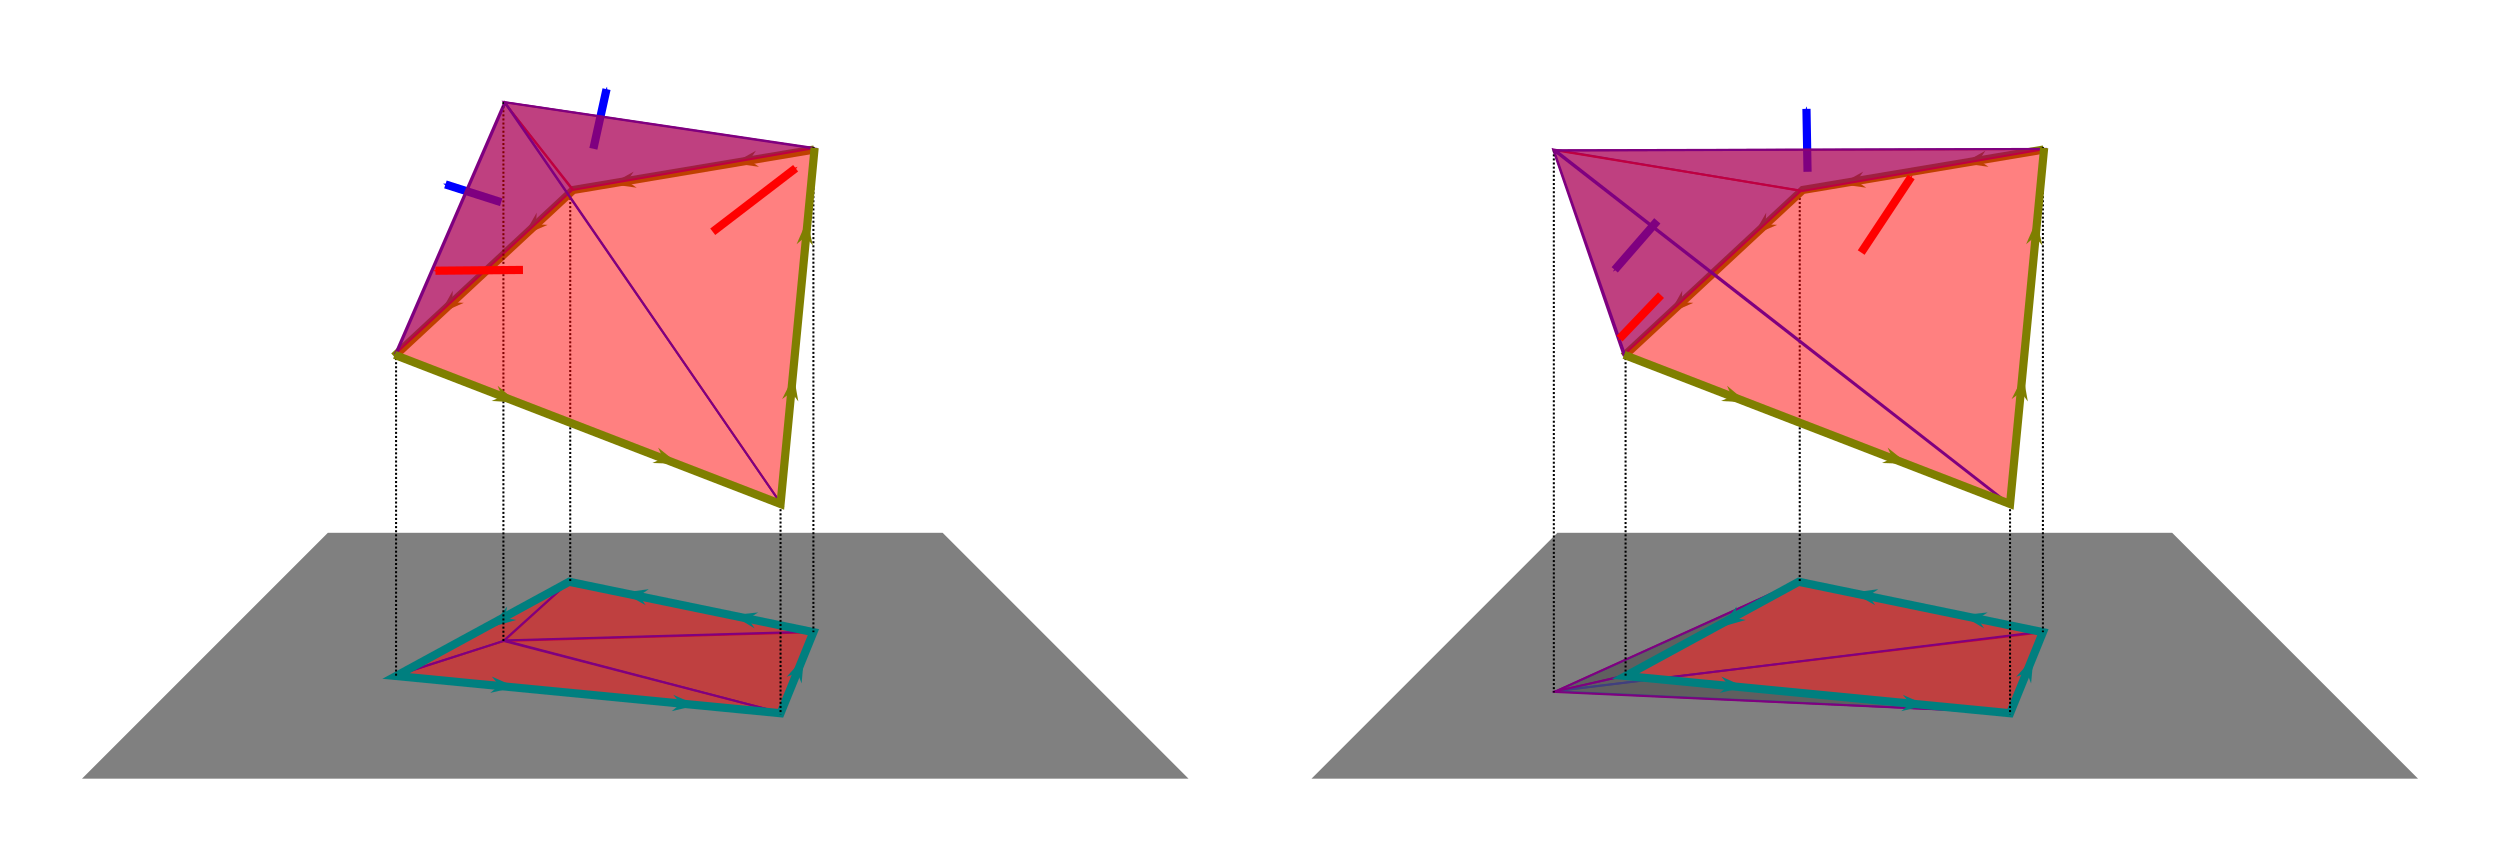 <?xml version="1.0" encoding="UTF-8" standalone="no"?>
<!-- Created with Inkscape (http://www.inkscape.org/) -->

<svg
   xmlns:dc="http://purl.org/dc/elements/1.1/"
   xmlns:cc="http://creativecommons.org/ns#"
   xmlns:rdf="http://www.w3.org/1999/02/22-rdf-syntax-ns#"
   xmlns:svg="http://www.w3.org/2000/svg"
   xmlns="http://www.w3.org/2000/svg"
   xmlns:sodipodi="http://sodipodi.sourceforge.net/DTD/sodipodi-0.dtd"
   xmlns:inkscape="http://www.inkscape.org/namespaces/inkscape"
   width="305mm"
   height="105mm"
   viewBox="0 0 305 105"
   version="1.1"
   id="svg8"
   inkscape:version="0.92.1 r15371"
   sodipodi:docname="projecting_oriented_surfaces_onto_oriented_flat_planes_1.svg">
  <defs
     id="defs2">
    <marker
       inkscape:stockid="Arrow1Send"
       orient="auto"
       refY="0"
       refX="0"
       id="marker5399"
       style="overflow:visible"
       inkscape:isstock="true">
      <path
         id="path5397"
         d="M 0,0 5,-5 -12.5,0 5,5 Z"
         style="fill:#0000ff;fill-opacity:1;fill-rule:evenodd;stroke:#0000ff;stroke-width:1pt;stroke-opacity:1"
         transform="matrix(-0.2,0,0,-0.2,-1.2,0)"
         inkscape:connector-curvature="0" />
    </marker>
    <marker
       inkscape:stockid="Arrow1Send"
       orient="auto"
       refY="0"
       refX="0"
       id="marker5335"
       style="overflow:visible"
       inkscape:isstock="true">
      <path
         id="path5333"
         d="M 0,0 5,-5 -12.5,0 5,5 Z"
         style="fill:#0000ff;fill-opacity:1;fill-rule:evenodd;stroke:#0000ff;stroke-width:1pt;stroke-opacity:1"
         transform="matrix(-0.2,0,0,-0.2,-1.2,0)"
         inkscape:connector-curvature="0" />
    </marker>
    <marker
       inkscape:isstock="true"
       style="overflow:visible"
       id="marker5295"
       refX="0"
       refY="0"
       orient="auto"
       inkscape:stockid="Arrow1Send">
      <path
         transform="matrix(-0.2,0,0,-0.2,-1.2,0)"
         style="fill:#ff0000;fill-opacity:1;fill-rule:evenodd;stroke:#ff0000;stroke-width:1pt;stroke-opacity:1"
         d="M 0,0 5,-5 -12.5,0 5,5 Z"
         id="path5293"
         inkscape:connector-curvature="0" />
    </marker>
    <marker
       inkscape:stockid="Arrow1Send"
       orient="auto"
       refY="0"
       refX="0"
       id="Arrow1Send"
       style="overflow:visible"
       inkscape:isstock="true"
       inkscape:collect="always">
      <path
         id="path4762"
         d="M 0,0 5,-5 -12.5,0 5,5 Z"
         style="fill:#ff0000;fill-opacity:1;fill-rule:evenodd;stroke:#ff0000;stroke-width:1pt;stroke-opacity:1"
         transform="matrix(-0.2,0,0,-0.2,-1.2,0)"
         inkscape:connector-curvature="0" />
    </marker>
    <marker
       inkscape:stockid="Arrow1Send"
       orient="auto"
       refY="0"
       refX="0"
       id="marker5335-3"
       style="overflow:visible"
       inkscape:isstock="true">
      <path
         inkscape:connector-curvature="0"
         id="path5333-3"
         d="M 0,0 5,-5 -12.5,0 5,5 Z"
         style="fill:#0000ff;fill-opacity:1;fill-rule:evenodd;stroke:#0000ff;stroke-width:1pt;stroke-opacity:1"
         transform="matrix(-0.2,0,0,-0.2,-1.2,0)" />
    </marker>
    <marker
       inkscape:stockid="Arrow1Send"
       orient="auto"
       refY="0"
       refX="0"
       id="marker5399-7"
       style="overflow:visible"
       inkscape:isstock="true">
      <path
         inkscape:connector-curvature="0"
         id="path5397-5"
         d="M 0,0 5,-5 -12.5,0 5,5 Z"
         style="fill:#0000ff;fill-opacity:1;fill-rule:evenodd;stroke:#0000ff;stroke-width:1pt;stroke-opacity:1"
         transform="matrix(-0.2,0,0,-0.2,-1.2,0)" />
    </marker>
    <marker
       inkscape:stockid="Arrow1Send"
       orient="auto"
       refY="0"
       refX="0"
       id="Arrow1Send-4"
       style="overflow:visible"
       inkscape:isstock="true"
       inkscape:collect="always">
      <path
         inkscape:connector-curvature="0"
         id="path4762-6"
         d="M 0,0 5,-5 -12.5,0 5,5 Z"
         style="fill:#ff0000;fill-opacity:1;fill-rule:evenodd;stroke:#ff0000;stroke-width:1pt;stroke-opacity:1"
         transform="matrix(-0.2,0,0,-0.2,-1.2,0)" />
    </marker>
    <marker
       inkscape:isstock="true"
       style="overflow:visible"
       id="marker5295-0"
       refX="0"
       refY="0"
       orient="auto"
       inkscape:stockid="Arrow1Send">
      <path
         inkscape:connector-curvature="0"
         transform="matrix(-0.2,0,0,-0.2,-1.2,0)"
         style="fill:#ff0000;fill-opacity:1;fill-rule:evenodd;stroke:#ff0000;stroke-width:1pt;stroke-opacity:1"
         d="M 0,0 5,-5 -12.5,0 5,5 Z"
         id="path5293-8" />
    </marker>
  </defs>
  <sodipodi:namedview
     id="base"
     pagecolor="#ffffff"
     bordercolor="#666666"
     borderopacity="1.0"
     inkscape:pageopacity="0.0"
     inkscape:pageshadow="2"
     inkscape:zoom="0.7"
     inkscape:cx="478.50367"
     inkscape:cy="165.07986"
     inkscape:document-units="mm"
     inkscape:current-layer="layer1"
     showgrid="true"
     inkscape:window-width="1366"
     inkscape:window-height="706"
     inkscape:window-x="-8"
     inkscape:window-y="-8"
     inkscape:window-maximized="1"
     inkscape:snap-global="true">
    <inkscape:grid
       type="xygrid"
       id="grid4485"
       units="mm"
       spacingx="1"
       spacingy="1" />
  </sodipodi:namedview>
  <g
     inkscape:label="Layer 1"
     inkscape:groupmode="layer"
     id="layer1"
     transform="translate(0,-192)">
    <g
       id="g_projection_1"
       transform="translate(-5,5)">
      <path
         sodipodi:nodetypes="ccccc"
         inkscape:connector-curvature="0"
         id="path4487"
         d="M 15,282 45,252 H 120 l 30,30 z"
         style="fill:#000000;fill-opacity:0.498;stroke:none;stroke-width:0.265px;stroke-linecap:butt;stroke-linejoin:miter;stroke-opacity:1" />
      <path
         inkscape:connector-curvature="0"
         id="path5633"
         d="m 66.483,265.195 8.085,-7.35 -21.315,11.559 z"
         style="fill:#ff0000;fill-opacity:0.498;stroke:#7f007f;stroke-width:0.25;stroke-linecap:butt;stroke-linejoin:miter;stroke-miterlimit:4;stroke-dasharray:none;stroke-opacity:1" />
      <path
         inkscape:connector-curvature="0"
         id="path5637"
         d="m 66.416,265.195 37.819,-1.069 -29.734,-6.214 z"
         style="fill:#ff0000;fill-opacity:0.498;stroke:#7f007f;stroke-width:0.25;stroke-linecap:butt;stroke-linejoin:miter;stroke-miterlimit:4;stroke-dasharray:none;stroke-opacity:1" />
      <path
         inkscape:connector-curvature="0"
         id="path5639"
         d="m 66.483,265.128 33.743,8.82 3.809,-9.889 z"
         style="fill:#ff0000;fill-opacity:0.498;stroke:#7f007f;stroke-width:0.25;stroke-linecap:butt;stroke-linejoin:miter;stroke-miterlimit:4;stroke-dasharray:none;stroke-opacity:1" />
      <path
         inkscape:connector-curvature="0"
         id="path5635"
         d="m 53.387,269.404 46.839,4.544 -33.81,-8.753 z"
         style="fill:#ff0000;fill-opacity:0.498;stroke:#7f007f;stroke-width:0.25;stroke-linecap:butt;stroke-linejoin:miter;stroke-miterlimit:4;stroke-dasharray:none;stroke-opacity:1" />
      <g
         id="g5549">
        <path
           style="fill:none;stroke:#007f7f;stroke-width:1;stroke-linecap:butt;stroke-linejoin:miter;stroke-miterlimit:4;stroke-dasharray:none;stroke-opacity:1"
           d="m 53.32,269.471 46.906,4.544 4.009,-9.889 -29.801,-6.147 z"
           id="path5499"
           inkscape:connector-curvature="0" />
        <path
           style="fill:#007f7f;fill-opacity:1;stroke:none;stroke-width:0.265px;stroke-linecap:butt;stroke-linejoin:miter;stroke-opacity:1"
           d="m 64.812,271.533 3.081,-0.713 -2.893,-1.278 0.901,1.09 z"
           id="path5501"
           inkscape:connector-curvature="0" />
        <path
           style="fill:#007f7f;fill-opacity:1;stroke:none;stroke-width:0.265px;stroke-linecap:butt;stroke-linejoin:miter;stroke-opacity:1"
           d="m 86.953,273.758 3.081,-0.713 -2.893,-1.278 0.901,1.09 z"
           id="path5501-0"
           inkscape:connector-curvature="0" />
        <path
           style="fill:#007f7f;fill-opacity:1;stroke:none;stroke-width:0.265px;stroke-linecap:butt;stroke-linejoin:miter;stroke-opacity:1"
           d="m 102.795,270.379 0.284,-3.149 -2.117,2.349 1.317,-0.516 z"
           id="path5501-1"
           inkscape:connector-curvature="0" />
        <path
           style="fill:#007f7f;fill-opacity:1;stroke:none;stroke-width:0.265px;stroke-linecap:butt;stroke-linejoin:miter;stroke-opacity:1"
           d="m 97.497,261.714 -3.145,0.332 2.715,1.621 -0.762,-1.192 z"
           id="path5501-07"
           inkscape:connector-curvature="0" />
        <path
           style="fill:#007f7f;fill-opacity:1;stroke:none;stroke-width:0.265px;stroke-linecap:butt;stroke-linejoin:miter;stroke-opacity:1"
           d="m 84.154,258.878 -3.134,0.422 2.76,1.543 -0.796,-1.169 z"
           id="path5501-7"
           inkscape:connector-curvature="0" />
        <path
           style="fill:#007f7f;fill-opacity:1;stroke:none;stroke-width:0.265px;stroke-linecap:butt;stroke-linejoin:miter;stroke-opacity:1"
           d="m 66.87,260.981 -1.917,2.515 3.043,-0.862 -1.389,-0.264 z"
           id="path5501-71"
           inkscape:connector-curvature="0" />
      </g>
    </g>
    <g
       id="g_sigma_1"
       transform="translate(-5,5)">
      <path
         inkscape:connector-curvature="0"
         id="path5493"
         d="m 74.568,210.137 v 47.975"
         style="fill:none;stroke:#000000;stroke-width:0.25;stroke-linecap:butt;stroke-linejoin:miter;stroke-miterlimit:4;stroke-dasharray:0.25, 0.25;stroke-dashoffset:0;stroke-opacity:1" />
      <g
         id="g5631"
         transform="translate(68.822,0.267)">
        <path
           style="fill:none;stroke:#7f7f00;stroke-width:1;stroke-linecap:butt;stroke-linejoin:miter;stroke-miterlimit:4;stroke-dasharray:none;stroke-opacity:1"
           d="M 35.496,204.977 6.112,209.908 -15.751,230.223"
           id="path4662"
           inkscape:connector-curvature="0" />
        <path
           style="fill:#7f7f00;fill-opacity:1;stroke:none;stroke-width:0.265px;stroke-linecap:butt;stroke-linejoin:miter;stroke-opacity:1"
           d="m 1.656,212.674 -1.573,2.743 2.904,-1.251 -1.412,-0.081 z"
           id="path4664-2"
           inkscape:connector-curvature="0" />
        <path
           style="fill:#7f7f00;fill-opacity:1;stroke:none;stroke-width:0.265px;stroke-linecap:butt;stroke-linejoin:miter;stroke-opacity:1"
           d="m -8.587,222.199 -1.548,2.758 2.893,-1.278 -1.413,-0.068 z"
           id="path4664-24"
           inkscape:connector-curvature="0" />
        <path
           style="fill:#7f7f00;fill-opacity:1;stroke:none;stroke-width:0.265px;stroke-linecap:butt;stroke-linejoin:miter;stroke-opacity:1"
           d="m 28.402,205.118 -2.76,1.544 3.134,0.421 -1.169,-0.795 z"
           id="path4664-54"
           inkscape:connector-curvature="0" />
        <path
           style="fill:#7f7f00;fill-opacity:1;stroke:none;stroke-width:0.265px;stroke-linecap:butt;stroke-linejoin:miter;stroke-opacity:1"
           d="m 13.489,207.668 -2.764,1.537 3.133,0.429 -1.167,-0.798 z"
           id="path4664-6"
           inkscape:connector-curvature="0" />
      </g>
      <g
         id="g5375">
        <path
           style="fill:none;stroke:#0000ff;stroke-width:1;stroke-linecap:butt;stroke-linejoin:miter;stroke-miterlimit:4;stroke-dasharray:none;stroke-opacity:1;marker-end:url(#marker5335)"
           d="M 66.146,211.672 59.342,209.499"
           id="path5331"
           inkscape:connector-curvature="0" />
        <path
           style="fill:#0000ff;fill-opacity:0.498;stroke:#7f007f;stroke-width:0.25;stroke-linecap:butt;stroke-linejoin:miter;stroke-miterlimit:4;stroke-dasharray:none;stroke-opacity:1"
           d="m 53.2,230.193 13.324,-30.711 8.315,10.678 z"
           id="path4737"
           inkscape:connector-curvature="0" />
      </g>
      <g
         id="g5445">
        <path
           style="fill:none;stroke:#0000ff;stroke-width:1;stroke-linecap:butt;stroke-linejoin:miter;stroke-miterlimit:4;stroke-dasharray:none;stroke-opacity:1;marker-end:url(#marker5399)"
           d="m 77.391,205.152 1.606,-7.276"
           id="path5395"
           inkscape:connector-curvature="0" />
        <path
           style="fill:#0000ff;fill-opacity:0.498;stroke:#7f007f;stroke-width:0.25;stroke-linecap:butt;stroke-linejoin:miter;stroke-miterlimit:4;stroke-dasharray:none;stroke-opacity:1"
           d="m 74.934,210.16 -8.45,-10.713 37.885,5.613 z"
           id="path4739"
           inkscape:connector-curvature="0" />
      </g>
      <path
         inkscape:connector-curvature="0"
         id="path5497"
         d="m 66.416,199.447 v 65.748"
         style="fill:none;stroke:#000000;stroke-width:0.25;stroke-linecap:butt;stroke-linejoin:miter;stroke-miterlimit:4;stroke-dasharray:0.25, 0.25;stroke-dashoffset:0;stroke-opacity:1" />
      <g
         id="g5157"
         transform="translate(0.2,0.134)">
        <path
           style="fill:#ff0000;fill-opacity:0.498;stroke:#7f007f;stroke-width:0.25;stroke-linecap:butt;stroke-linejoin:miter;stroke-miterlimit:4;stroke-dasharray:none;stroke-opacity:1"
           d="M 53.106,230.193 100.164,248.43 66.429,199.482 Z"
           id="path4741"
           inkscape:connector-curvature="0" />
        <path
           style="fill:none;stroke:#ff0000;stroke-width:1;stroke-linecap:butt;stroke-linejoin:miter;stroke-miterlimit:4;stroke-dasharray:none;stroke-opacity:1;marker-end:url(#Arrow1Send)"
           d="m 68.603,219.798 -10.678,0.095"
           id="path4745"
           inkscape:connector-curvature="0"
           sodipodi:nodetypes="cc" />
      </g>
      <g
         id="g5329"
         transform="translate(0.2,0.2)">
        <path
           style="fill:#ff0000;fill-opacity:0.498;stroke:#7f007f;stroke-width:0.25;stroke-linecap:butt;stroke-linejoin:miter;stroke-miterlimit:4;stroke-dasharray:none;stroke-opacity:1"
           d="m 66.429,199.293 33.829,49.231 4.158,-43.562 z"
           id="path4743"
           inkscape:connector-curvature="0" />
        <path
           style="fill:none;stroke:#ff0000;stroke-width:1;stroke-linecap:butt;stroke-linejoin:miter;stroke-miterlimit:4;stroke-dasharray:none;stroke-opacity:1;marker-end:url(#marker5295)"
           d="m 91.754,215.074 10.111,-7.749"
           id="path5285"
           inkscape:connector-curvature="0" />
      </g>
      <path
         sodipodi:nodetypes="cc"
         inkscape:connector-curvature="0"
         id="path5489"
         d="m 53.32,230.183 v 39.289"
         style="fill:none;stroke:#000000;stroke-width:0.25;stroke-linecap:butt;stroke-linejoin:miter;stroke-miterlimit:4;stroke-dasharray:0.25, 0.25;stroke-dashoffset:0;stroke-opacity:1" />
      <path
         sodipodi:nodetypes="cc"
         inkscape:connector-curvature="0"
         id="path5491"
         d="m 100.226,248.624 10e-6,25.524"
         style="fill:none;stroke:#000000;stroke-width:0.25;stroke-linecap:butt;stroke-linejoin:miter;stroke-miterlimit:4;stroke-dasharray:0.25, 0.25;stroke-dashoffset:0;stroke-opacity:1" />
      <path
         sodipodi:nodetypes="cc"
         inkscape:connector-curvature="0"
         id="path5495"
         d="m 104.235,204.926 v 59.2"
         style="fill:none;stroke:#000000;stroke-width:0.25;stroke-linecap:butt;stroke-linejoin:miter;stroke-miterlimit:4;stroke-dasharray:0.25, 0.25;stroke-dashoffset:0;stroke-opacity:1" />
      <g
         id="g5624"
         transform="translate(68.889,0.067)">
        <path
           style="fill:none;stroke:#7f7f00;stroke-width:1;stroke-linecap:butt;stroke-linejoin:miter;stroke-miterlimit:4;stroke-dasharray:none;stroke-opacity:1"
           d="m -15.751,230.223 47.088,18.198 4.159,-43.445"
           id="path5607"
           inkscape:connector-curvature="0" />
        <path
           style="fill:#7f7f00;fill-opacity:1;stroke:none;stroke-width:0.265px;stroke-linecap:butt;stroke-linejoin:miter;stroke-opacity:1"
           d="m -3.928,235.853 3.157,0.187 -2.413,-2.044 0.557,1.3 z"
           id="path4664"
           inkscape:connector-curvature="0" />
        <path
           style="fill:#7f7f00;fill-opacity:1;stroke:none;stroke-width:0.265px;stroke-linecap:butt;stroke-linejoin:miter;stroke-opacity:1"
           d="m 15.704,243.417 3.16,0.112 -2.461,-1.986 0.587,1.287 z"
           id="path4664-1"
           inkscape:connector-curvature="0" />
        <path
           style="fill:#7f7f00;fill-opacity:1;stroke:none;stroke-width:0.265px;stroke-linecap:butt;stroke-linejoin:miter;stroke-opacity:1"
           d="m 33.507,235.912 -0.551,-3.114 -1.427,2.822 1.135,-0.843 z"
           id="path4664-8"
           inkscape:connector-curvature="0" />
        <path
           style="fill:#7f7f00;fill-opacity:1;stroke:none;stroke-width:0.265px;stroke-linecap:butt;stroke-linejoin:miter;stroke-opacity:1"
           d="m 35.291,216.902 -0.726,-3.078 -1.266,2.898 1.086,-0.906 z"
           id="path4664-5"
           inkscape:connector-curvature="0" />
      </g>
    </g>
    <g
       transform="translate(145,5)"
       id="g_projection_2">
      <path
         sodipodi:nodetypes="ccccc"
         inkscape:connector-curvature="0"
         id="path4487-4"
         d="M 15,282 45,252 H 120 l 30,30 z"
         style="fill:#000000;fill-opacity:0.498;stroke:none;stroke-width:0.265px;stroke-linecap:butt;stroke-linejoin:miter;stroke-opacity:1" />
      <path
         inkscape:connector-curvature="0"
         id="path5637-6"
         d="m 44.968,271.275 59.267,-7.149 -29.734,-6.214 z"
         style="fill:#ff0000;fill-opacity:0.498;stroke:#7f007f;stroke-width:0.25;stroke-linecap:butt;stroke-linejoin:miter;stroke-miterlimit:4;stroke-dasharray:none;stroke-opacity:1"
         sodipodi:nodetypes="cccc" />
      <path
         inkscape:connector-curvature="0"
         id="path5639-7"
         d="m 44.701,271.342 55.525,2.606 3.809,-9.889 z"
         style="fill:#ff0000;fill-opacity:0.498;stroke:#7f007f;stroke-width:0.25;stroke-linecap:butt;stroke-linejoin:miter;stroke-miterlimit:4;stroke-dasharray:none;stroke-opacity:1"
         sodipodi:nodetypes="cccc" />
      <path
         inkscape:connector-curvature="0"
         id="path5633-5"
         d="m 44.634,271.409 29.934,-13.564 -21.315,11.559 z"
         style="fill:#007f7f;fill-opacity:0.498;stroke:#7f007f;stroke-width:0.25;stroke-linecap:butt;stroke-linejoin:miter;stroke-miterlimit:4;stroke-dasharray:none;stroke-opacity:1"
         sodipodi:nodetypes="cccc" />
      <path
         inkscape:connector-curvature="0"
         id="path5635-0"
         d="m 53.387,269.404 46.839,4.544 -55.793,-2.539 z"
         style="fill:#007f7f;fill-opacity:0.498;stroke:#7f007f;stroke-width:0.25;stroke-linecap:butt;stroke-linejoin:miter;stroke-miterlimit:4;stroke-dasharray:none;stroke-opacity:1"
         sodipodi:nodetypes="cccc" />
      <g
         id="g5549-1">
        <path
           style="fill:none;stroke:#007f7f;stroke-width:1;stroke-linecap:butt;stroke-linejoin:miter;stroke-miterlimit:4;stroke-dasharray:none;stroke-opacity:1"
           d="m 53.32,269.471 46.906,4.544 4.009,-9.889 -29.801,-6.147 z"
           id="path5499-6"
           inkscape:connector-curvature="0" />
        <path
           style="fill:#007f7f;fill-opacity:1;stroke:none;stroke-width:0.265px;stroke-linecap:butt;stroke-linejoin:miter;stroke-opacity:1"
           d="m 64.812,271.533 3.081,-0.713 -2.893,-1.278 0.901,1.09 z"
           id="path5501-2"
           inkscape:connector-curvature="0" />
        <path
           style="fill:#007f7f;fill-opacity:1;stroke:none;stroke-width:0.265px;stroke-linecap:butt;stroke-linejoin:miter;stroke-opacity:1"
           d="m 86.953,273.758 3.081,-0.713 -2.893,-1.278 0.901,1.09 z"
           id="path5501-0-8"
           inkscape:connector-curvature="0" />
        <path
           style="fill:#007f7f;fill-opacity:1;stroke:none;stroke-width:0.265px;stroke-linecap:butt;stroke-linejoin:miter;stroke-opacity:1"
           d="m 102.795,270.379 0.284,-3.149 -2.117,2.349 1.317,-0.516 z"
           id="path5501-1-4"
           inkscape:connector-curvature="0" />
        <path
           style="fill:#007f7f;fill-opacity:1;stroke:none;stroke-width:0.265px;stroke-linecap:butt;stroke-linejoin:miter;stroke-opacity:1"
           d="m 97.497,261.714 -3.145,0.332 2.715,1.621 -0.762,-1.192 z"
           id="path5501-07-3"
           inkscape:connector-curvature="0" />
        <path
           style="fill:#007f7f;fill-opacity:1;stroke:none;stroke-width:0.265px;stroke-linecap:butt;stroke-linejoin:miter;stroke-opacity:1"
           d="m 84.154,258.878 -3.134,0.422 2.76,1.543 -0.796,-1.169 z"
           id="path5501-7-1"
           inkscape:connector-curvature="0" />
        <path
           style="fill:#007f7f;fill-opacity:1;stroke:none;stroke-width:0.265px;stroke-linecap:butt;stroke-linejoin:miter;stroke-opacity:1"
           d="m 66.87,260.981 -1.917,2.515 3.043,-0.862 -1.389,-0.264 z"
           id="path5501-71-3"
           inkscape:connector-curvature="0" />
      </g>
    </g>
    <g
       transform="translate(145,5)"
       id="g_sigma_2">
      <path
         inkscape:connector-curvature="0"
         id="path5493-0"
         d="m 74.568,210.137 v 47.975"
         style="fill:none;stroke:#000000;stroke-width:0.25;stroke-linecap:butt;stroke-linejoin:miter;stroke-miterlimit:4;stroke-dasharray:0.25, 0.25;stroke-dashoffset:0;stroke-opacity:1" />
      <g
         id="g5631-0"
         transform="translate(68.822,0.267)">
        <path
           style="fill:none;stroke:#7f7f00;stroke-width:1;stroke-linecap:butt;stroke-linejoin:miter;stroke-miterlimit:4;stroke-dasharray:none;stroke-opacity:1"
           d="M 35.496,204.977 6.112,209.908 -15.751,230.223"
           id="path4662-4"
           inkscape:connector-curvature="0" />
        <path
           style="fill:#7f7f00;fill-opacity:1;stroke:none;stroke-width:0.265px;stroke-linecap:butt;stroke-linejoin:miter;stroke-opacity:1"
           d="m 1.656,212.674 -1.573,2.743 2.904,-1.251 -1.412,-0.081 z"
           id="path4664-2-0"
           inkscape:connector-curvature="0" />
        <path
           style="fill:#7f7f00;fill-opacity:1;stroke:none;stroke-width:0.265px;stroke-linecap:butt;stroke-linejoin:miter;stroke-opacity:1"
           d="m -8.587,222.199 -1.548,2.758 2.893,-1.278 -1.413,-0.068 z"
           id="path4664-24-2"
           inkscape:connector-curvature="0" />
        <path
           style="fill:#7f7f00;fill-opacity:1;stroke:none;stroke-width:0.265px;stroke-linecap:butt;stroke-linejoin:miter;stroke-opacity:1"
           d="m 28.402,205.118 -2.76,1.544 3.134,0.421 -1.169,-0.795 z"
           id="path4664-54-7"
           inkscape:connector-curvature="0" />
        <path
           style="fill:#7f7f00;fill-opacity:1;stroke:none;stroke-width:0.265px;stroke-linecap:butt;stroke-linejoin:miter;stroke-opacity:1"
           d="m 13.489,207.668 -2.764,1.537 3.133,0.429 -1.167,-0.798 z"
           id="path4664-6-6"
           inkscape:connector-curvature="0" />
      </g>
      <g
         id="g5375-0"
         transform="translate(1.47,-3.742)">
        <path
           style="fill:none;stroke:#0000ff;stroke-width:1;stroke-linecap:butt;stroke-linejoin:miter;stroke-miterlimit:4;stroke-dasharray:none;stroke-opacity:1;marker-end:url(#marker5335-3)"
           d="m 55.722,217.685 -5.2,5.978"
           id="path5331-9"
           inkscape:connector-curvature="0"
           sodipodi:nodetypes="cc" />
        <path
           style="fill:#0000ff;fill-opacity:0.498;stroke:#7f007f;stroke-width:0.25;stroke-linecap:butt;stroke-linejoin:miter;stroke-miterlimit:4;stroke-dasharray:none;stroke-opacity:1"
           d="m 51.597,234.068 -8.592,-25.098 30.232,5.065 z"
           id="path4737-4"
           inkscape:connector-curvature="0"
           sodipodi:nodetypes="cccc" />
      </g>
      <g
         id="g5445-8"
         transform="translate(0,0.134)">
        <path
           style="fill:none;stroke:#0000ff;stroke-width:1;stroke-linecap:butt;stroke-linejoin:miter;stroke-miterlimit:4;stroke-dasharray:none;stroke-opacity:1;marker-end:url(#marker5399-7)"
           d="m 75.52,207.824 -0.131,-7.677"
           id="path5395-5"
           inkscape:connector-curvature="0"
           sodipodi:nodetypes="cc" />
        <path
           style="fill:#0000ff;fill-opacity:0.498;stroke:#7f007f;stroke-width:0.25;stroke-linecap:butt;stroke-linejoin:miter;stroke-miterlimit:4;stroke-dasharray:none;stroke-opacity:1"
           d="m 74.934,210.16 -30.233,-4.967 59.668,-0.134 z"
           id="path4739-8"
           inkscape:connector-curvature="0"
           sodipodi:nodetypes="cccc" />
      </g>
      <path
         inkscape:connector-curvature="0"
         id="path5497-6"
         d="m 44.567,205.327 v 66.149"
         style="fill:none;stroke:#000000;stroke-width:0.25;stroke-linecap:butt;stroke-linejoin:miter;stroke-miterlimit:4;stroke-dasharray:0.25, 0.25;stroke-dashoffset:0;stroke-opacity:1"
         sodipodi:nodetypes="cc" />
      <g
         id="g5157-0"
         transform="translate(0.267,0.401)">
        <path
           style="fill:#ff0000;fill-opacity:0.498;stroke:#7f007f;stroke-width:0.25;stroke-linecap:butt;stroke-linejoin:miter;stroke-miterlimit:4;stroke-dasharray:none;stroke-opacity:1"
           d="M 53.106,230.193 100.164,248.43 44.321,204.995 Z"
           id="path4741-6"
           inkscape:connector-curvature="0"
           sodipodi:nodetypes="cccc" />
        <path
           style="fill:none;stroke:#ff0000;stroke-width:1;stroke-linecap:butt;stroke-linejoin:miter;stroke-miterlimit:4;stroke-dasharray:none;stroke-opacity:1;marker-end:url(#Arrow1Send-4)"
           d="m 57.377,222.605 -5.065,5.306"
           id="path4745-2"
           inkscape:connector-curvature="0"
           sodipodi:nodetypes="cc" />
      </g>
      <g
         id="g5329-2"
         transform="translate(0.2,0.2)">
        <path
           style="fill:#ff0000;fill-opacity:0.498;stroke:#7f007f;stroke-width:0.25;stroke-linecap:butt;stroke-linejoin:miter;stroke-miterlimit:4;stroke-dasharray:none;stroke-opacity:1"
           d="m 44.647,205.173 55.611,43.351 4.158,-43.562 z"
           id="path4743-1"
           inkscape:connector-curvature="0"
           sodipodi:nodetypes="cccc" />
        <path
           style="fill:none;stroke:#ff0000;stroke-width:1;stroke-linecap:butt;stroke-linejoin:miter;stroke-miterlimit:4;stroke-dasharray:none;stroke-opacity:1;marker-end:url(#marker5295-0)"
           d="m 81.865,217.613 6.102,-9.218"
           id="path5285-1"
           inkscape:connector-curvature="0"
           sodipodi:nodetypes="cc" />
      </g>
      <path
         sodipodi:nodetypes="cc"
         inkscape:connector-curvature="0"
         id="path5489-1"
         d="m 53.32,230.183 v 39.289"
         style="fill:none;stroke:#000000;stroke-width:0.25;stroke-linecap:butt;stroke-linejoin:miter;stroke-miterlimit:4;stroke-dasharray:0.25, 0.25;stroke-dashoffset:0;stroke-opacity:1" />
      <path
         sodipodi:nodetypes="cc"
         inkscape:connector-curvature="0"
         id="path5491-6"
         d="m 100.226,248.624 10e-6,25.524"
         style="fill:none;stroke:#000000;stroke-width:0.25;stroke-linecap:butt;stroke-linejoin:miter;stroke-miterlimit:4;stroke-dasharray:0.25, 0.25;stroke-dashoffset:0;stroke-opacity:1" />
      <path
         sodipodi:nodetypes="cc"
         inkscape:connector-curvature="0"
         id="path5495-1"
         d="m 104.235,204.926 v 59.2"
         style="fill:none;stroke:#000000;stroke-width:0.25;stroke-linecap:butt;stroke-linejoin:miter;stroke-miterlimit:4;stroke-dasharray:0.25, 0.25;stroke-dashoffset:0;stroke-opacity:1" />
      <g
         id="g5624-5"
         transform="translate(68.889,0.067)">
        <path
           style="fill:none;stroke:#7f7f00;stroke-width:1;stroke-linecap:butt;stroke-linejoin:miter;stroke-miterlimit:4;stroke-dasharray:none;stroke-opacity:1"
           d="m -15.751,230.223 47.088,18.198 4.159,-43.445"
           id="path5607-7"
           inkscape:connector-curvature="0" />
        <path
           style="fill:#7f7f00;fill-opacity:1;stroke:none;stroke-width:0.265px;stroke-linecap:butt;stroke-linejoin:miter;stroke-opacity:1"
           d="m -3.928,235.853 3.157,0.187 -2.413,-2.044 0.557,1.3 z"
           id="path4664-50"
           inkscape:connector-curvature="0" />
        <path
           style="fill:#7f7f00;fill-opacity:1;stroke:none;stroke-width:0.265px;stroke-linecap:butt;stroke-linejoin:miter;stroke-opacity:1"
           d="m 15.704,243.417 3.16,0.112 -2.461,-1.986 0.587,1.287 z"
           id="path4664-1-3"
           inkscape:connector-curvature="0" />
        <path
           style="fill:#7f7f00;fill-opacity:1;stroke:none;stroke-width:0.265px;stroke-linecap:butt;stroke-linejoin:miter;stroke-opacity:1"
           d="m 33.507,235.912 -0.551,-3.114 -1.427,2.822 1.135,-0.843 z"
           id="path4664-8-2"
           inkscape:connector-curvature="0" />
        <path
           style="fill:#7f7f00;fill-opacity:1;stroke:none;stroke-width:0.265px;stroke-linecap:butt;stroke-linejoin:miter;stroke-opacity:1"
           d="m 35.291,216.902 -0.726,-3.078 -1.266,2.898 1.086,-0.906 z"
           id="path4664-5-6"
           inkscape:connector-curvature="0" />
      </g>
    </g>
  </g>
</svg>
